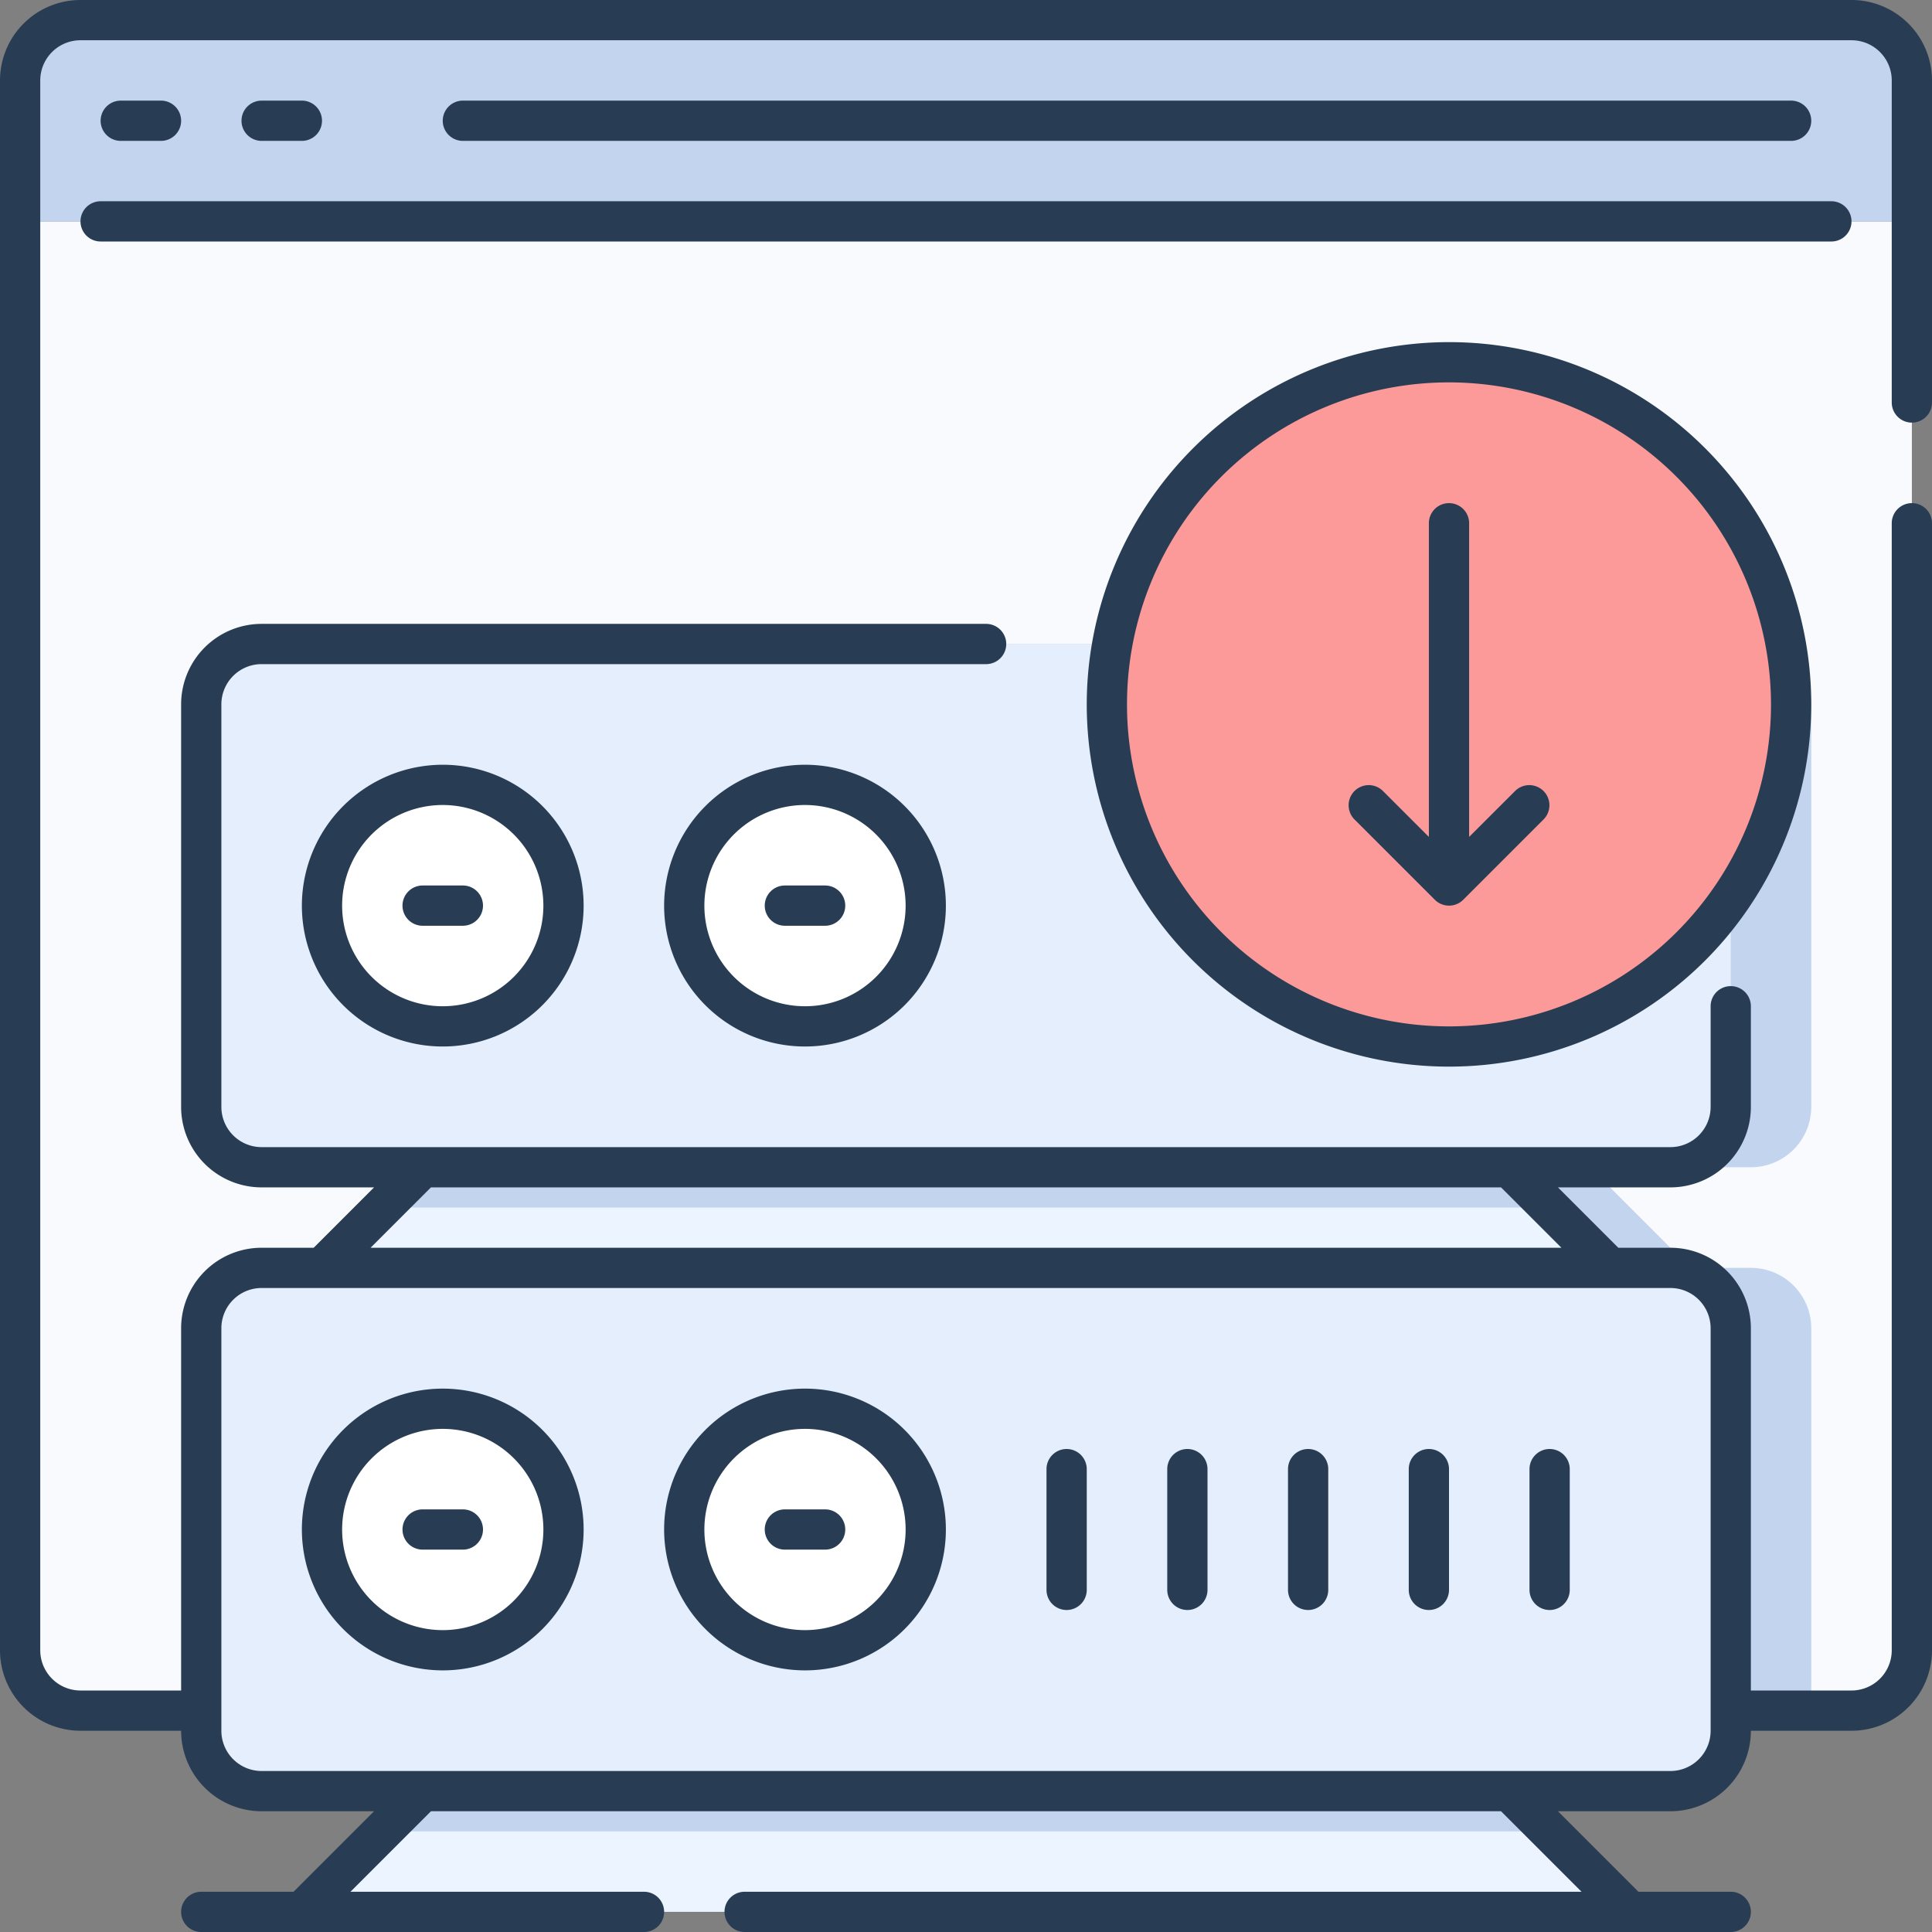 <svg xmlns="http://www.w3.org/2000/svg" width="96" height="96" viewBox="0 0 96 96"><rect x="0" y="0" width="96" height="96" fill="#808080" stroke="none"/><defs><style>.cls-1{fill:#f8fafd;}.cls-2{fill:#c3d4ef;}.cls-3{fill:#e5eefd;}.cls-4{fill:#ebf4ff;}.cls-5{fill:#fff;}.cls-6{fill:#fc9a9a;}.cls-7{fill:#283d54;}</style></defs><title>3.Web Server</title><g id="_3.Web_Server" data-name="3.Web Server"><path class="cls-1" d="M95,11V82a3,3,0,0,1-3,3H4a3,3,0,0,1-3-3V11Z"/><path class="cls-2" d="M95,4v7H1V4A3,3,0,0,1,4,1H92A3,3,0,0,1,95,4Z"/><path class="cls-2" d="M90,55V35a3,3,0,0,0-3-3H17a3,3,0,0,0-3,3V55a3,3,0,0,0,3,3h8l-5,5H17a3,3,0,0,0-3,3V85H90V66a3,3,0,0,0-3-3H84l-5-5h8A3,3,0,0,0,90,55Z"/><path class="cls-3" d="M86,66V86a3,3,0,0,1-3,3H13a3,3,0,0,1-3-3V66a3,3,0,0,1,3-3H83A3,3,0,0,1,86,66Z"/><polygon class="cls-4" points="80 63 16 63 21 58 75 58 80 63"/><polygon class="cls-4" points="81 95 15 95 21 89 75 89 81 95"/><polygon class="cls-2" points="75 58 21 58 19 60 77 60 75 58"/><polygon class="cls-2" points="75 89 21 89 19 91 77 91 75 89"/><circle class="cls-5" cx="40" cy="76" r="6"/><circle class="cls-5" cx="22" cy="76" r="6"/><path class="cls-3" d="M86,35V55a3,3,0,0,1-3,3H13a3,3,0,0,1-3-3V35a3,3,0,0,1,3-3H83A3,3,0,0,1,86,35Z"/><circle class="cls-5" cx="40" cy="45" r="6"/><circle class="cls-5" cx="22" cy="45" r="6"/><circle class="cls-6" cx="72" cy="35" r="17"/><path class="cls-7" d="M95,21a1,1,0,0,0,1-1V4a4,4,0,0,0-4-4H4A4,4,0,0,0,0,4V82a4,4,0,0,0,4,4H9a4,4,0,0,0,4,4h5.586l-4,4H10a1,1,0,0,0,0,2H32a1,1,0,0,0,0-2H17.414l4-4H74.586l4,4H37a1,1,0,0,0,0,2H86a1,1,0,0,0,0-2H81.414l-4-4H83a4,4,0,0,0,4-4h5a4,4,0,0,0,4-4V26a1,1,0,0,0-2,0V82a2,2,0,0,1-2,2H87V66a4,4,0,0,0-4-4H80.414l-3-3H83a4,4,0,0,0,4-4V50a1,1,0,0,0-2,0v5a2,2,0,0,1-2,2H13a2,2,0,0,1-2-2V35a2,2,0,0,1,2-2H49a1,1,0,0,0,0-2H13a4,4,0,0,0-4,4V55a4,4,0,0,0,4,4h5.586l-3,3H13a4,4,0,0,0-4,4V84H4a2,2,0,0,1-2-2V4A2,2,0,0,1,4,2H92a2,2,0,0,1,2,2V20A1,1,0,0,0,95,21ZM21.414,59H74.586l3,3H18.414ZM11,66a2,2,0,0,1,2-2H83a2,2,0,0,1,2,2V86a2,2,0,0,1-2,2H13a2,2,0,0,1-2-2Z"/><path class="cls-7" d="M92,11a1,1,0,0,0-1-1H5a1,1,0,0,0,0,2H91A1,1,0,0,0,92,11Z"/><path class="cls-7" d="M8,7A1,1,0,0,0,8,5H6A1,1,0,0,0,6,7Z"/><path class="cls-7" d="M15,7a1,1,0,0,0,0-2H13a1,1,0,0,0,0,2Z"/><path class="cls-7" d="M89,7a1,1,0,0,0,0-2H23a1,1,0,0,0,0,2Z"/><path class="cls-7" d="M22,83a7,7,0,1,0-7-7A7.008,7.008,0,0,0,22,83Zm0-12a5,5,0,1,1-5,5A5.006,5.006,0,0,1,22,71Z"/><path class="cls-7" d="M40,83a7,7,0,1,0-7-7A7.008,7.008,0,0,0,40,83Zm0-12a5,5,0,1,1-5,5A5.006,5.006,0,0,1,40,71Z"/><path class="cls-7" d="M21,77h2a1,1,0,0,0,0-2H21a1,1,0,0,0,0,2Z"/><path class="cls-7" d="M39,77h2a1,1,0,0,0,0-2H39a1,1,0,0,0,0,2Z"/><path class="cls-7" d="M53,80a1,1,0,0,0,1-1V73a1,1,0,0,0-2,0v6A1,1,0,0,0,53,80Z"/><path class="cls-7" d="M59,80a1,1,0,0,0,1-1V73a1,1,0,0,0-2,0v6A1,1,0,0,0,59,80Z"/><path class="cls-7" d="M65,80a1,1,0,0,0,1-1V73a1,1,0,0,0-2,0v6A1,1,0,0,0,65,80Z"/><path class="cls-7" d="M71,80a1,1,0,0,0,1-1V73a1,1,0,0,0-2,0v6A1,1,0,0,0,71,80Z"/><path class="cls-7" d="M77,80a1,1,0,0,0,1-1V73a1,1,0,0,0-2,0v6A1,1,0,0,0,77,80Z"/><path class="cls-7" d="M15,45a7,7,0,1,0,7-7A7.008,7.008,0,0,0,15,45Zm12,0a5,5,0,1,1-5-5A5.006,5.006,0,0,1,27,45Z"/><path class="cls-7" d="M33,45a7,7,0,1,0,7-7A7.008,7.008,0,0,0,33,45Zm12,0a5,5,0,1,1-5-5A5.006,5.006,0,0,1,45,45Z"/><path class="cls-7" d="M20,45a1,1,0,0,0,1,1h2a1,1,0,0,0,0-2H21A1,1,0,0,0,20,45Z"/><path class="cls-7" d="M38,45a1,1,0,0,0,1,1h2a1,1,0,0,0,0-2H39A1,1,0,0,0,38,45Z"/><path class="cls-7" d="M54,35A18,18,0,1,0,72,17,18.021,18.021,0,0,0,54,35Zm34,0A16,16,0,1,1,72,19,16.019,16.019,0,0,1,88,35Z"/><path class="cls-7" d="M71,26V41.586l-2.293-2.293a1,1,0,0,0-1.414,1.414l4,4a.99.99,0,0,0,.326.217.986.986,0,0,0,.764,0,.99.99,0,0,0,.326-.217l4-4a1,1,0,0,0-1.414-1.414L73,41.586V26a1,1,0,0,0-2,0Z"/></g></svg>